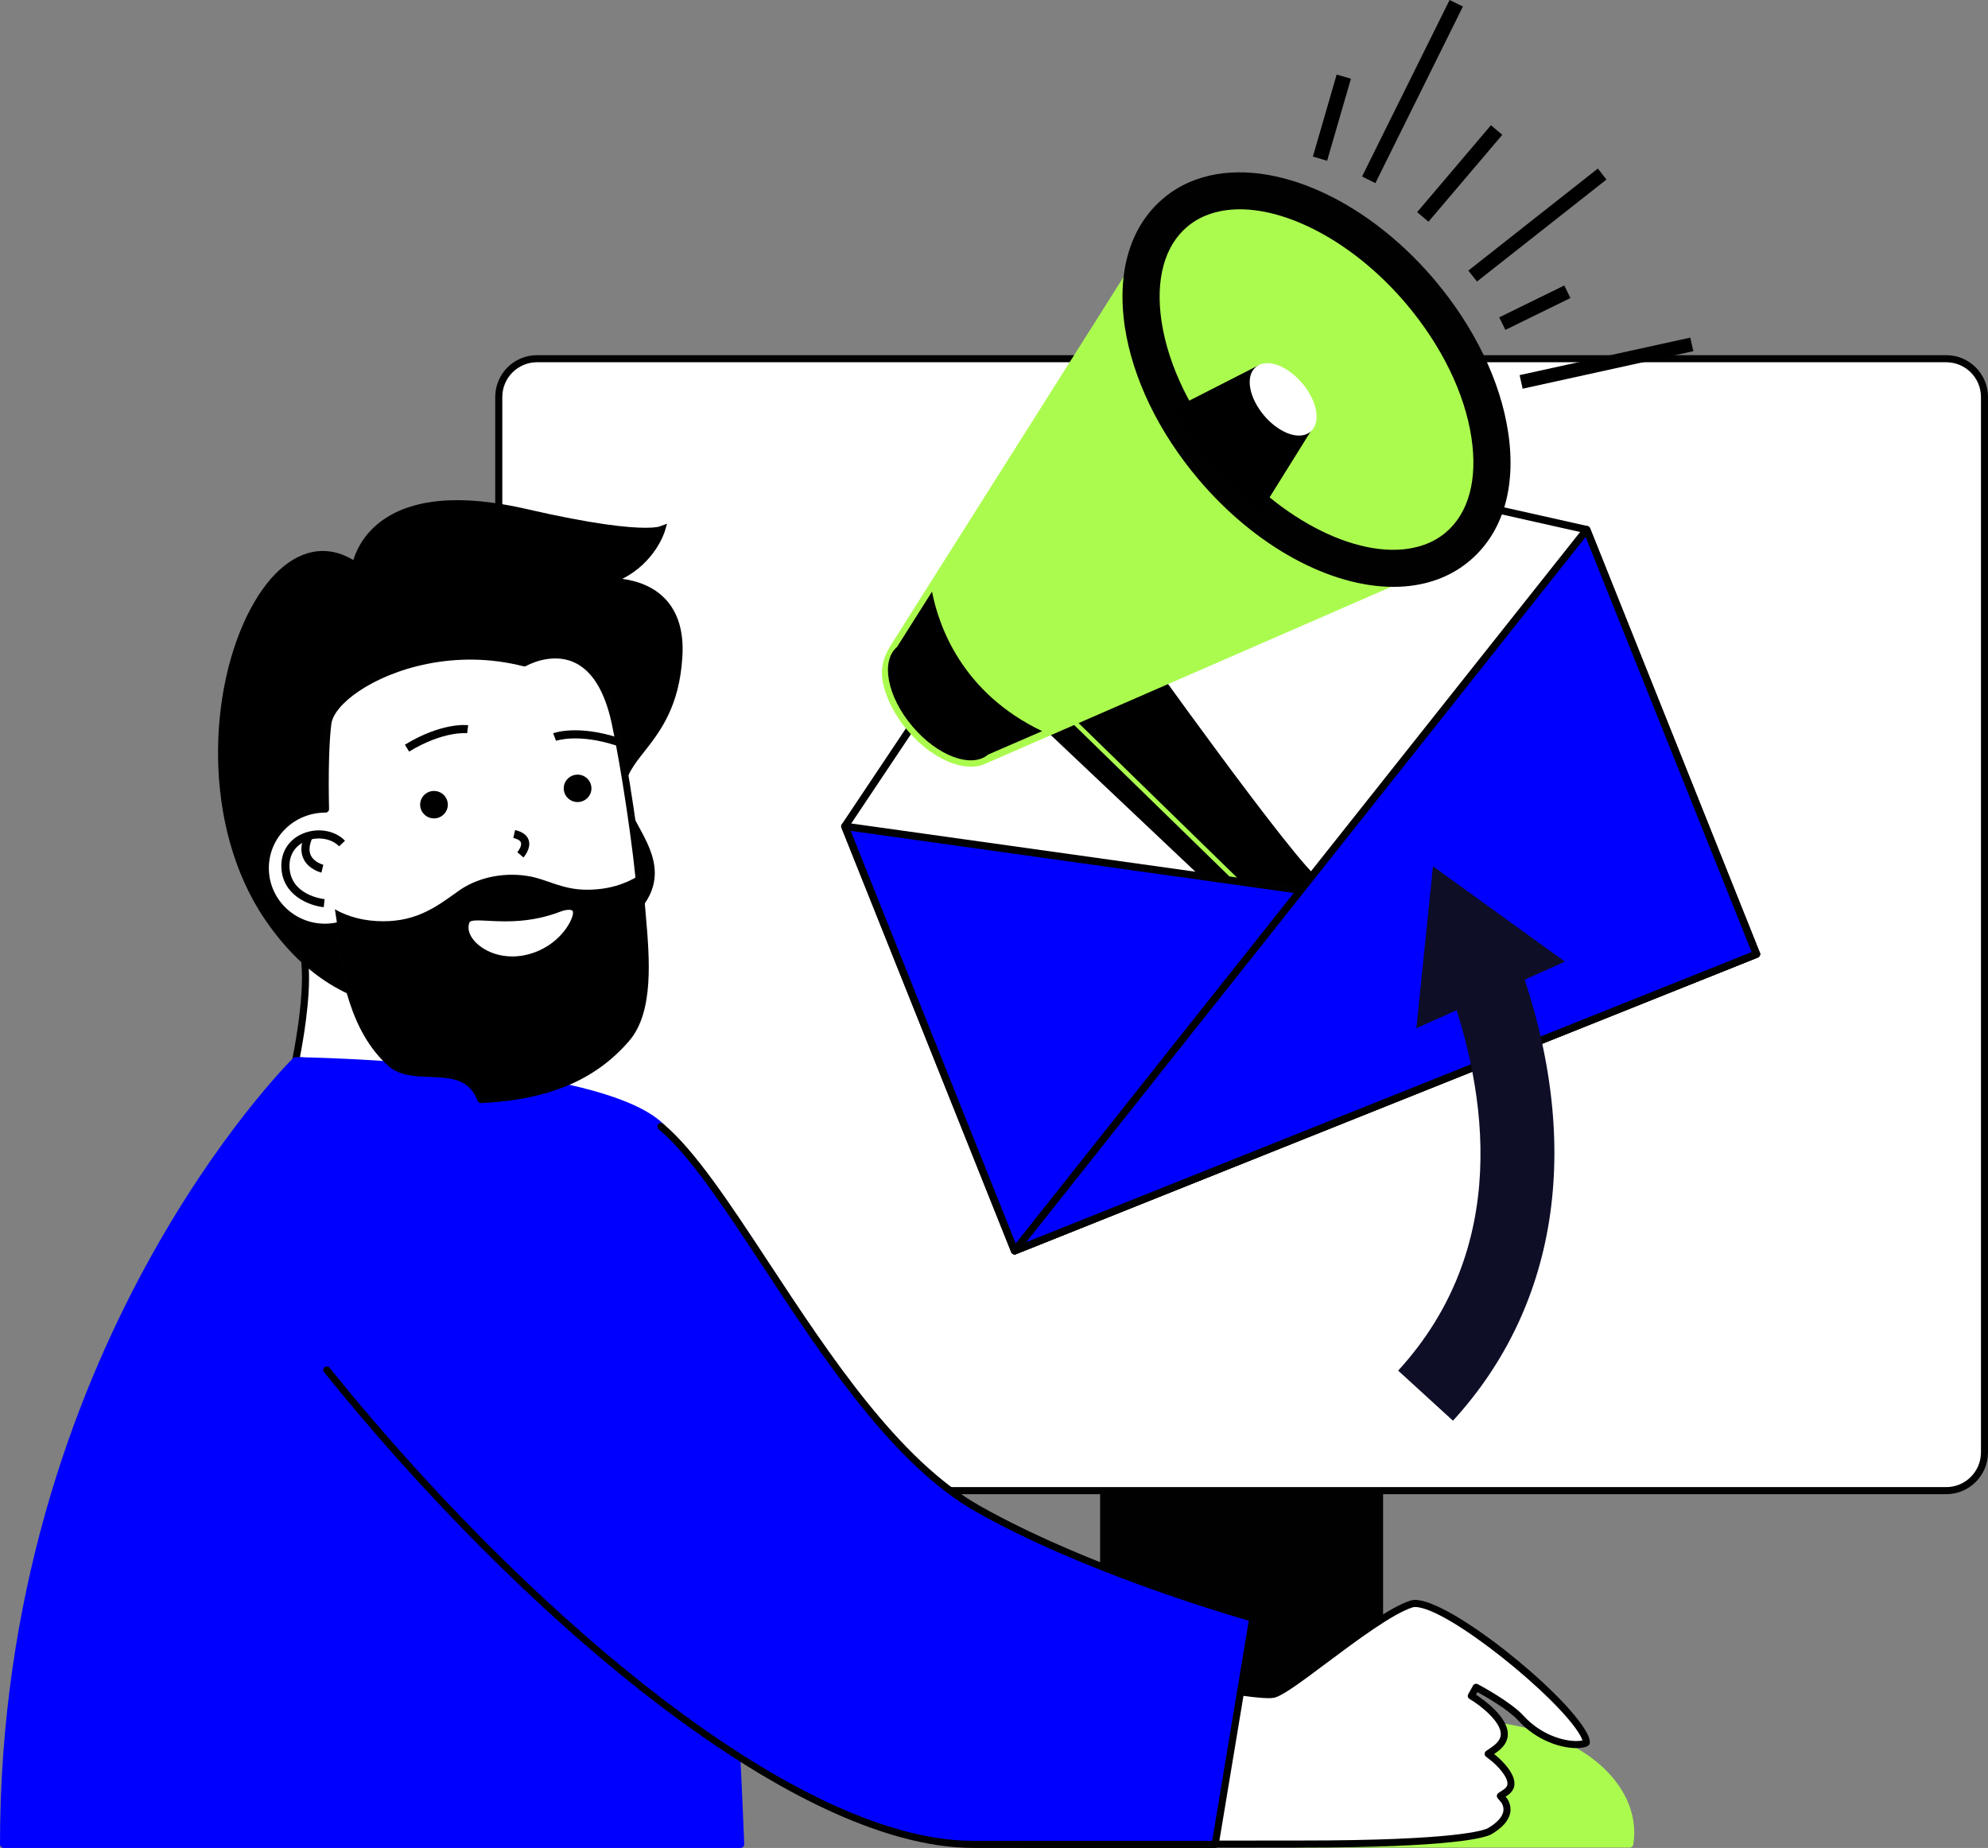 <?xml version="1.0" encoding="UTF-8"?>
<svg id="Capa_2" data-name="Capa 2" xmlns="http://www.w3.org/2000/svg" viewBox="0 0 1249.89 1161.85">
  <rect x="0" y="0" width="1249.89" height="1161.85" fill="#808080" stroke="none"/>
  <defs>
    <style>
      .cls-1 {
        fill: #fff;
      }

      .cls-2 {
        fill: #abfb4f;
      }

      .cls-3 {
        fill: blue;
      }

      .cls-4 {
        fill: #0e0e27;
      }

      .cls-5 {
        fill: #010101;
      }
    </style>
  </defs>
  <g id="Capa_1-2" data-name="Capa 1">
    <g>
      <g>
        <g>
          <rect class="cls-5" x="691.66" y="937.22" width="177.92" height="222.4"/>
          <g>
            <path class="cls-1" d="M1223.63,225.53H337.62c-13.27,0-24.03,10.76-24.03,24.03v663.63c0,13.27,10.76,24.03,24.03,24.03h886.01c13.29,0,24.04-10.76,24.04-24.03V249.56c0-13.27-10.75-24.03-24.04-24.03Z"/>
            <path class="cls-5" d="M1223.63,939.45H337.62c-14.48,0-26.26-11.78-26.26-26.26V249.56c0-14.47,11.78-26.26,26.26-26.26h886.01c14.49,0,26.26,11.78,26.26,26.26v663.63c0,14.48-11.77,26.26-26.26,26.26ZM337.62,227.76c-12.02,0-21.81,9.78-21.81,21.8v663.63c0,12.02,9.79,21.81,21.81,21.81h886.01c12.03,0,21.83-9.79,21.83-21.81V249.56c0-12.02-9.79-21.8-21.83-21.8H337.62Z"/>
          </g>
        </g>
        <g>
          <g>
            <path class="cls-1" d="M340.51,624.25s-3.36,41.91,5.67,80.73c0,0-123-38.1-160.33-38.1,0,0,8.09-37.94,5.82-61.45l148.84,18.82Z"/>
            <path class="cls-5" d="M346.18,707.21c-.22,0-.45-.03-.66-.1-1.23-.38-123.09-38-159.67-38-.67,0-1.3-.31-1.73-.82-.42-.52-.59-1.21-.45-1.87.08-.37,7.99-37.88,5.79-60.77-.06-.67.19-1.35.66-1.81.5-.47,1.19-.67,1.84-.61l148.83,18.82c1.17.15,2.03,1.19,1.93,2.38-.03.42-3.22,42.03,5.61,80.06.19.77-.06,1.59-.64,2.13-.42.39-.97.6-1.52.6ZM188.56,664.72c36.47,1.48,134.09,30.74,154.62,37.01-6.91-32.67-5.53-66.82-5.03-75.54l-144.04-18.21c1.25,20.14-3.83,48.06-5.55,56.74Z"/>
          </g>
          <g>
            <path class="cls-3" d="M465.7,1159.63H2.22c0-314.23,183.62-492.74,183.62-492.74,0,0,190.79,2.93,229.72,41.42,34.25,33.87,50.13,451.32,50.13,451.32Z"/>
            <path class="cls-3" d="M465.7,1161.85H2.22c-1.23,0-2.22-1-2.22-2.23,0-311.57,182.46-492.55,184.3-494.34.41-.4.98-.63,1.55-.63h.03c7.83.12,192.14,3.39,231.25,42.06,34.49,34.1,50.13,435.74,50.78,452.82.02.61-.2,1.19-.61,1.63-.43.43-1,.68-1.61.68ZM4.45,1157.4h458.92c-1.35-33.48-17.42-415.92-49.37-447.51-36.48-36.06-212.74-40.46-227.26-40.77-11.93,12.09-181.46,189.36-182.3,488.28Z"/>
          </g>
          <path d="M393.02,496.83c.17-9.15,5.41-15.8,12.03-24.21,9.87-12.62,22.19-28.29,24-60.11.88-15.42-2.77-27.52-10.81-35.97-7.88-8.29-18.48-11.46-27.03-12.58,20.41-10.2,26.43-28.86,26.73-29.79l1.44-4.89-4.88,1.79s-2.12.76-8.57.76c-10.86,0-32.66-2.06-74.95-11.8-15.98-3.68-30.61-5.55-43.49-5.55-49.42,0-62.27,27.39-65.34,37.65-6.28-3.79-12.7-5.71-19.16-5.71-16.76,0-32.86,12.86-45.37,36.22-26.84,50.13-30.83,136.96,8.99,195.49,25.46,37.4,58.19,56.35,97.32,56.35s79.77-17.08,125.55-50.77c33.64-24.77,21.6-46.73,11.91-64.36-4.38-7.98-8.53-15.53-8.38-22.52Z"/>
          <g>
            <path class="cls-1" d="M402.86,563.85c-2.02-28.06-10.25-82.49-16.1-109.56-13.57-62.77-57.03-37.51-57.03-37.51-62.64-16.04-120.82,16.84-123.6,38.16-1.43,10.87-1.97,32.06-1.45,53.75-.11,0-.25-.02-.39-.02-20.68,0-37.46,16.63-37.46,37.15s16.78,37.16,37.46,37.16c2.72,0,5.35-.29,7.89-.85,4.12,28.34,9.34,64.69,33.42,86.33,15.34,13.81,46.83-3.6,56.78,22.84,36.11-1.69,68.03-11.05,91.51-38.29,17.41-20.2,11-61.09,8.98-89.17Z"/>
            <path class="cls-5" d="M302.36,693.53c-.92,0-1.76-.57-2.09-1.44-5.29-14.05-17.27-14.5-29.95-14.96-9.47-.35-19.25-.72-26.24-7.01-24.03-21.6-29.61-56.64-33.79-85.37-2,.31-4.02.46-6.03.46-21.88,0-39.68-17.67-39.68-39.39s16.79-38.36,37.8-39.33c-.43-21.29.15-41.47,1.52-51.84.99-7.59,7.82-16.03,19.22-23.75,21.46-14.54,62.06-27.53,106.29-16.48,3.65-1.89,18.43-8.6,33.08-2.14,12.79,5.65,21.69,19.62,26.42,41.55,5.59,25.88,14.05,80.65,16.15,109.86.26,3.63.6,7.46.95,11.44,2.37,27.2,5.31,61.05-10.46,79.35-21.26,24.66-50.84,37.08-93.09,39.06h-.11ZM212.16,579.92c.45,0,.89.14,1.27.4.5.35.85.89.93,1.51,4.15,28.61,9.29,63.94,32.7,84.99,5.79,5.2,14.36,5.53,23.42,5.86,12.54.46,26.71.98,33.34,16.32,40.11-2.15,68.22-14.06,88.36-37.44,14.54-16.87,11.69-49.68,9.39-76.05-.35-4.01-.68-7.86-.94-11.5-2.1-29.04-10.5-83.51-16.06-109.26-4.42-20.45-12.46-33.37-23.88-38.42-14.51-6.39-29.72,2.27-29.86,2.37-.51.27-1.1.39-1.67.23-43.08-11.04-82.71,1.54-103.55,15.66-10.19,6.88-16.49,14.41-17.3,20.63-1.39,10.53-1.95,31.5-1.43,53.41.01.6-.22,1.18-.63,1.61-.42.43-1,.67-1.6.67h-.02c-19.81,0-35.6,15.66-35.6,34.91s15.8,34.93,35.23,34.93c2.49,0,4.98-.26,7.43-.78.15-.03.31-.05.47-.05Z"/>
          </g>
          <path d="M402.89,563.87c-.27-3.66-.75-8.19-1.36-13.27-8.75,5.48-19.54,8.8-32.48,8.8-16.04,0-25.19-6.77-37.46-8.66-16.46-2.57-32.36,1.62-43.07,9.26-13.52,9.62-25.79,19.22-47.58,19.22-11.93,0-22.03-2.77-30.37-7.5,4.66,29.24,7.86,72.29,35.02,96.73,15.36,13.8,46.8-3.58,56.77,22.82,36.1-1.62,68.04-11.03,91.5-38.26,17.41-20.24,11-61.12,9.01-89.14ZM336.59,598.6c-4.77,1.81-9.62,2.74-14.49,2.74-12.27,0-21.61-5.93-25.43-11.82-2.22-3.42-2.72-6.88-1.39-9.76.23-.49,1.31-1.07,5.22-1.07,1.84,0,3.96.13,6.34.24,3.18.17,6.82.36,10.84.36,12.83,0,23.93-1.97,34.95-6.22,3.16-1.24,6.61-1.36,7.35-.39.37.48.39,1.52.05,2.87-1.68,6.32-9.32,17.69-23.44,23.06Z"/>
          <path d="M347.78,461.02l1.8,4.76c.12-.05,13.98-4.92,38.15,3.07l1.62-4.82c-26.04-8.6-40.93-3.24-41.57-3.01Z"/>
          <path d="M254.57,468.21l2.65,4.33c21.71-13.19,36.33-11.55,36.48-11.53l.65-5.04c-.63-.09-16.39-1.99-39.78,12.24Z"/>
          <path d="M272.85,497.3c-4.8,0-8.69,3.88-8.69,8.62s3.89,8.63,8.69,8.63,8.7-3.88,8.7-8.63-3.91-8.62-8.7-8.62Z"/>
          <path d="M363.15,487.04c-4.8,0-8.72,3.87-8.72,8.62s3.92,8.62,8.72,8.62,8.7-3.88,8.7-8.62-3.92-8.62-8.7-8.62Z"/>
          <path d="M323.87,521.9l-1.17,4.94c1.9.45,4.28,1.3,4.82,2.91.67,2.03-1.48,5.13-2.28,6.04l3.87,3.34c.52-.59,4.93-5.81,3.28-10.93-1-3.09-3.87-5.22-8.51-6.3Z"/>
          <g>
            <path class="cls-2" d="M922.08,1084.17c-56.9,0-106.55,30.59-106.55,68.2,0,2.19.22,4.46.67,7.04h208.44c.41-2.54.63-4.82.63-7.04,0-37.61-46.28-68.2-103.19-68.2Z"/>
            <path class="cls-2" d="M1024.64,1161.63h-208.44c-1.08,0-2-.77-2.19-1.83-.48-2.69-.7-5.12-.7-7.43,0-38.17,49.8-70.42,108.77-70.42s105.4,31.59,105.4,70.42c0,2.28-.2,4.62-.65,7.39-.17,1.07-1.11,1.87-2.19,1.87ZM818.09,1157.18h204.62c.24-1.74.35-3.3.35-4.81,0-36.38-45.3-65.97-100.97-65.97s-104.34,30.21-104.34,65.97c0,1.54.13,3.1.35,4.81Z"/>
          </g>
          <g>
            <path class="cls-1" d="M889.74,1008.16c-.78,0-1.48.08-2.04.25-12.86,3.86-36.31,21.43-55.19,35.53-14.21,10.63-25.43,19.03-30.99,21.02-.93.33-2.11.49-3.69.49-23.54,0-112.31-20.63-112.31-20.63l-43.48,114.59c24.17.49,80.86,0,176.49,0s115.68-6.82,117.87-7.95c6.39-3.69,10.16-7.85,10.95-12.04.8-4.31-1.69-7.5-1.8-7.61l-2.22-2.65,2.89-1.89c2.46-1.61,3.69-3.42,3.78-5.58.26-6.09-7.89-13.9-11.06-16.39l-3.28-2.6,3.43-2.37c4.67-3.18,6.86-6.59,6.71-10.41-.35-9.61-15.12-20.35-20.76-23.68l3.02-5.38c.83.44,20.29,10.74,28.13,19.34,11.25,12.29,25.8,16.66,34.86,16.66,3.84,0,5.91-.8,6.28-1.16.13-.22.26-1.85-1.85-5.62-13.62-24.48-84.42-81.93-105.73-81.93Z"/>
            <path class="cls-5" d="M677.24,1161.85c-15.53,0-27.17-.05-35.25-.22-.72-.02-1.39-.38-1.8-.98-.39-.61-.5-1.36-.24-2.04l43.48-114.59c.41-1.05,1.5-1.66,2.58-1.37.89.2,88.79,20.57,111.81,20.57,1.28,0,2.26-.12,2.95-.36,5.28-1.91,16.92-10.62,30.41-20.71,19.07-14.27,42.68-31.91,55.86-35.88.76-.23,1.65-.35,2.69-.35,22.24,0,93.35,57.34,107.66,83.08,1.17,2.11,2.98,5.92,1.82,7.84-.11.17-.22.33-.37.46-1.11,1.09-4.19,1.79-7.82,1.79-9.49,0-24.76-4.55-36.51-17.39-6.19-6.8-20.46-15-25.61-17.84l-.91,1.63c5.19,3.42,19.63,13.82,20,24.35.2,4.65-2.32,8.68-7.67,12.32l-.96.65.93.73c.11.1,12.25,9.72,11.88,18.23-.11,2.88-1.72,5.34-4.78,7.34l-.8.52.63.74c.56.55,3.19,4.47,2.28,9.45-.91,4.84-5.06,9.53-12.03,13.55-3.82,1.98-23.44,8.25-118.98,8.25-37.55,0-69.09.08-95.02.13-18.14.04-33.51.09-46.26.09ZM645.23,1157.24c15.18.22,40.79.17,78.25.09,25.93-.06,57.49-.14,95.04-.14,96.98,0,114.35-6.42,116.85-7.7,5.63-3.26,9.12-6.99,9.77-10.48.63-3.29-1.28-5.75-1.3-5.77l-2.24-2.66c-.39-.48-.59-1.12-.48-1.75.09-.63.43-1.18.98-1.53l2.89-1.9c2.41-1.58,2.74-2.92,2.78-3.8.2-4.79-6.8-11.87-10.21-14.55l-3.3-2.6c-.54-.45-.85-1.12-.83-1.82.02-.71.37-1.36.96-1.76l3.43-2.37c4-2.71,5.86-5.49,5.76-8.49-.28-7.65-12.23-17.45-19.68-21.84-1.04-.62-1.41-1.95-.8-3.01l3.02-5.38c.56-1.04,1.85-1.43,2.98-.88.83.43,20.61,10.9,28.73,19.81,10.75,11.76,24.61,15.93,33.21,15.93,1.76,0,3.06-.18,3.89-.37-.2-.67-.61-1.68-1.39-3.09-13.08-23.48-83.57-80.79-103.8-80.79-.74,0-1.17.08-1.39.15-12.44,3.75-35.7,21.13-54.38,35.1-14.46,10.82-25.78,19.29-31.69,21.43-1.22.42-2.63.62-4.45.62-21.89,0-97.58-17.19-110.92-20.25l-41.68,109.81Z"/>
          </g>
          <g>
            <path d="M190.37,524.11c-8.78,3.67-13.81,11.55-13.48,21.11.63,17.86,17.72,24.26,26.66,25.15l.52-5.06c-.89-.09-21.44-2.32-22.07-20.26-.26-7.48,3.51-13.39,10.35-16.26,7.29-3.05,16.06-1.66,20.85,3.32l3.71-3.52c-6.33-6.54-17.23-8.38-26.55-4.48Z"/>
            <path d="M195.48,537.91c-1.4-2.88-1.13-6.56.87-10.96l-4.68-2.07c-2.65,5.86-2.9,11.01-.74,15.3,3.24,6.55,10.84,8.38,11.15,8.46l1.19-4.93c-.05-.02-5.6-1.41-7.8-5.8Z"/>
          </g>
          <path class="cls-3" d="M614.91,948.7c-84.99-48.06-149.21-198.37-199.34-240.4l-210.1,153.03c116.91,145.32,291.05,298.29,406.55,298.29h151.99l23.63-142.23s-100.1-27.62-172.73-68.7Z"/>
          <path class="cls-5" d="M764.01,1161.85h-151.99c-115.81,0-288.49-150.23-408.29-299.13-.76-.96-.61-2.36.35-3.13.91-.77,2.32-.63,3.13.35,119.12,148.06,290.48,297.45,404.81,297.45h150.1l23-138.41c-14.29-4.08-104.79-30.74-171.3-68.36-52.02-29.41-95.54-95.6-133.96-154-24.83-37.72-46.24-70.29-65.72-86.63-.93-.79-1.06-2.19-.27-3.14.79-.93,2.2-1.05,3.14-.27,19.97,16.76,41.57,49.58,66.57,87.59,38.14,57.98,81.36,123.69,132.42,152.58,71.56,40.47,171.23,68.21,172.23,68.49,1.11.29,1.8,1.38,1.61,2.51l-23.63,142.23c-.17,1.06-1.11,1.86-2.19,1.86Z"/>
        </g>
      </g>
      <g>
        <path class="cls-1" d="M531.2,519.54l156.81-234.59c4.82-7.24,13.23-12.47,22.44-13.95,4.06-.66,8.04-.59,11.77.26l275.38,61.76,106.71,266.85-466.4,186.53-106.71-266.86Z"/>
        <path class="cls-5" d="M637,788.54c-.56-.24-1.02-.71-1.26-1.27l-106.71-266.87c-.31-.71-.2-1.52.24-2.16l156.81-234.59c5.17-7.76,14.14-13.36,24.02-14.95,4.35-.73,8.62-.61,12.62.28l275.38,61.76c.74.17,1.39.7,1.65,1.42l106.73,266.85c.48,1.19-.11,2.55-1.3,3.03l-466.4,186.52c-.28.12-.56.17-.87.17-.33,0-.61-.07-.91-.2ZM995.88,335.03l-274.18-61.5c-3.41-.76-7.08-.83-10.88-.23-8.58,1.39-16.38,6.22-20.87,12.96l-156.14,233.56,105.4,263.56,462.05-184.8-105.38-263.55Z"/>
      </g>
      <g>
        <g>
          <path d="M829.97,553.01c13.34,7.29,34.42,19.2,37.38,33.63,2.91,14.43-53.82,20.02-53.82,20.02l-179.64-169.81,79.51-35.92s103.21,144.81,116.57,152.08Z"/>
          <polygon class="cls-2" points="806.43 583.69 673.01 453.57 674.99 451.55 808.4 581.67 806.43 583.69"/>
        </g>
        <g>
          <path class="cls-2" d="M617.36,478.55c-12.36,4.45-30.86-4.12-45-20.81-7.82-9.25-13.16-19.7-15.03-29.41-1.93-10.05,1.74-16.72,5.63-22.89l172.34-272.68,182.05,215.06-299.98,130.73Z"/>
          <path class="cls-2" d="M570.6,459.25c-8.12-9.58-13.66-20.4-15.57-30.48-2.04-10.73,1.82-18.03,5.95-24.56l172.34-272.68c.41-.64,1.07-1.03,1.82-1.09.56-.1,1.46.27,1.93.83l182.05,215.06c.48.55.65,1.3.5,2.02-.2.72-.67,1.33-1.35,1.62l-299.98,130.73c-.07.02-.11.03-.15.05-2.41.87-5,1.29-7.75,1.29-12.42,0-27.71-8.52-39.79-22.78ZM913.52,346.93l-177.94-210.24-170.63,270.01c-3.95,6.22-7.08,12.11-5.32,21.19,1.76,9.32,6.93,19.37,14.51,28.36,13.47,15.92,30.86,24.21,42.35,20.14l297.03-129.45Z"/>
        </g>
        <path d="M564.04,406.7l21.94-34.73c4.21,21.71,18.87,63.63,69.24,87.73l-33.9,14.68c-10.51,8.92-31.88,1-47.69-17.7-15.83-18.69-20.11-41.07-9.58-49.99Z"/>
        <g>
          <path class="cls-2" d="M899.45,353.46c-39.03,14.07-95.37-10.42-136.96-59.57-23.65-27.93-39.18-59.9-43.74-90.01-4.58-30.41,2.56-55.34,20.11-70.19,5-4.24,10.75-7.55,17.12-9.83,39.03-14.07,95.37,10.44,136.96,59.58,23.65,27.94,39.2,59.9,43.72,90.03,4.61,30.41-2.52,55.33-20.07,70.17-5.02,4.23-10.77,7.54-17.14,9.83Z"/>
          <path class="cls-5" d="M753.56,301.42c-25.02-29.54-41.46-63.57-46.35-95.81-5.21-34.58,3.37-63.27,24.09-80.81,6.06-5.16,13.03-9.18,20.7-11.91,43.52-15.69,105.14,10.22,149.84,62.98,25.04,29.6,41.53,63.65,46.35,95.85,5.26,34.54-3.32,63.25-24.09,80.79-6.04,5.14-13.01,9.15-20.68,11.92h0c-8.53,3.06-17.72,4.54-27.32,4.54-39.66,0-86.57-25.07-122.54-67.56ZM759.91,134.83c-5.04,1.8-9.58,4.41-13.51,7.76-14.33,12.12-20.05,33.26-16.11,59.53,4.23,28.02,18.85,57.92,41.11,84.21,37.92,44.82,90.18,68.37,124.1,56.15h0c5.06-1.82,9.6-4.43,13.53-7.76,14.36-12.15,20.07-33.29,16.09-59.53-4.21-27.99-18.81-57.9-41.09-84.24-31.19-36.82-72.06-59.35-104.51-59.35-6.99,0-13.6,1.05-19.61,3.23Z"/>
        </g>
        <path d="M791.57,229.51l32.36,41.93-31.1,49.9c-10.19-8.19-19.94-17.69-29.1-28.48-9.93-11.78-18.31-24.04-24.89-36.43l52.73-26.91Z"/>
        <path class="cls-1" d="M820.85,273.18c-7.21,2.58-17.94-2.31-26.11-11.92-4.47-5.31-7.54-11.31-8.62-16.89-1.15-5.94.09-10.75,3.43-13.6.87-.75,1.91-1.35,3.06-1.74,7.21-2.63,17.96,2.29,26.11,11.91,4.5,5.31,7.56,11.3,8.64,16.89,1.13,5.93-.09,10.74-3.43,13.6-.91.75-1.93,1.34-3.08,1.75Z"/>
        <g>
          <polygon points="1064.62 220.79 957.31 244.39 955.4 235.85 1062.71 212.27 1064.62 220.79"/>
          <polygon points="987.35 187.38 946.47 207.4 942.59 199.52 983.5 179.49 987.35 187.38"/>
          <polygon points="1010 112.89 928.62 176.99 923.15 170.14 1004.61 105.96 1010 112.89"/>
          <polygon points="944.52 84.76 898.1 139.4 891 133.37 937.39 78.72 944.52 84.76"/>
          <polygon points="840.38 46.89 849.35 49.47 834.38 101.09 825.43 98.44 840.38 46.89"/>
          <polygon points="911.4 0 919.76 4.1 864.72 115.14 856.36 110.96 910.05 2.69 911.4 0"/>
        </g>
      </g>
      <g>
        <polygon class="cls-3" points="531.2 519.54 1104.31 599.87 637.91 786.4 531.2 519.54"/>
        <path class="cls-5" d="M637,788.54c-.56-.24-1.02-.71-1.26-1.27l-106.71-266.87c-.33-.77-.17-1.65.33-2.29.52-.66,1.35-.91,2.15-.88l573.12,80.33c1.04.15,1.87.99,2,2.03.11,1.07-.48,2.06-1.46,2.46l-466.4,186.52c-.28.12-.56.17-.87.17-.33,0-.61-.07-.91-.2ZM534.87,522.41l104.34,260.96,456.06-182.41-560.4-78.56Z"/>
      </g>
      <g>
        <polygon class="cls-3" points="997.6 333.02 1104.31 599.88 637.91 786.4 997.6 333.02"/>
        <path class="cls-5" d="M636.04,787.79c-.63-.85-.61-2.02.04-2.83l359.69-453.38c.5-.65,1.26-.92,2.15-.87.83.13,1.54.67,1.82,1.45l106.73,266.86c.48,1.19-.11,2.54-1.3,3.02l-466.4,186.52c-.28.12-.56.17-.87.17-.74,0-1.41-.35-1.87-.95ZM996.91,337.62l-351.7,443.35,456.06-182.39-104.36-260.97Z"/>
      </g>
      <g>
        <path class="cls-4" d="M913.5,893.25c67.52-73.81,81.99-176.78,40.72-289.95l-43.83,15.97c24.76,67.94,39.42,165.15-31.34,242.48l34.45,31.49Z"/>
        <polygon class="cls-4" points="983.92 604.62 900.93 544.67 890.5 646.5 983.92 604.62"/>
      </g>
    </g>
  </g>
</svg>